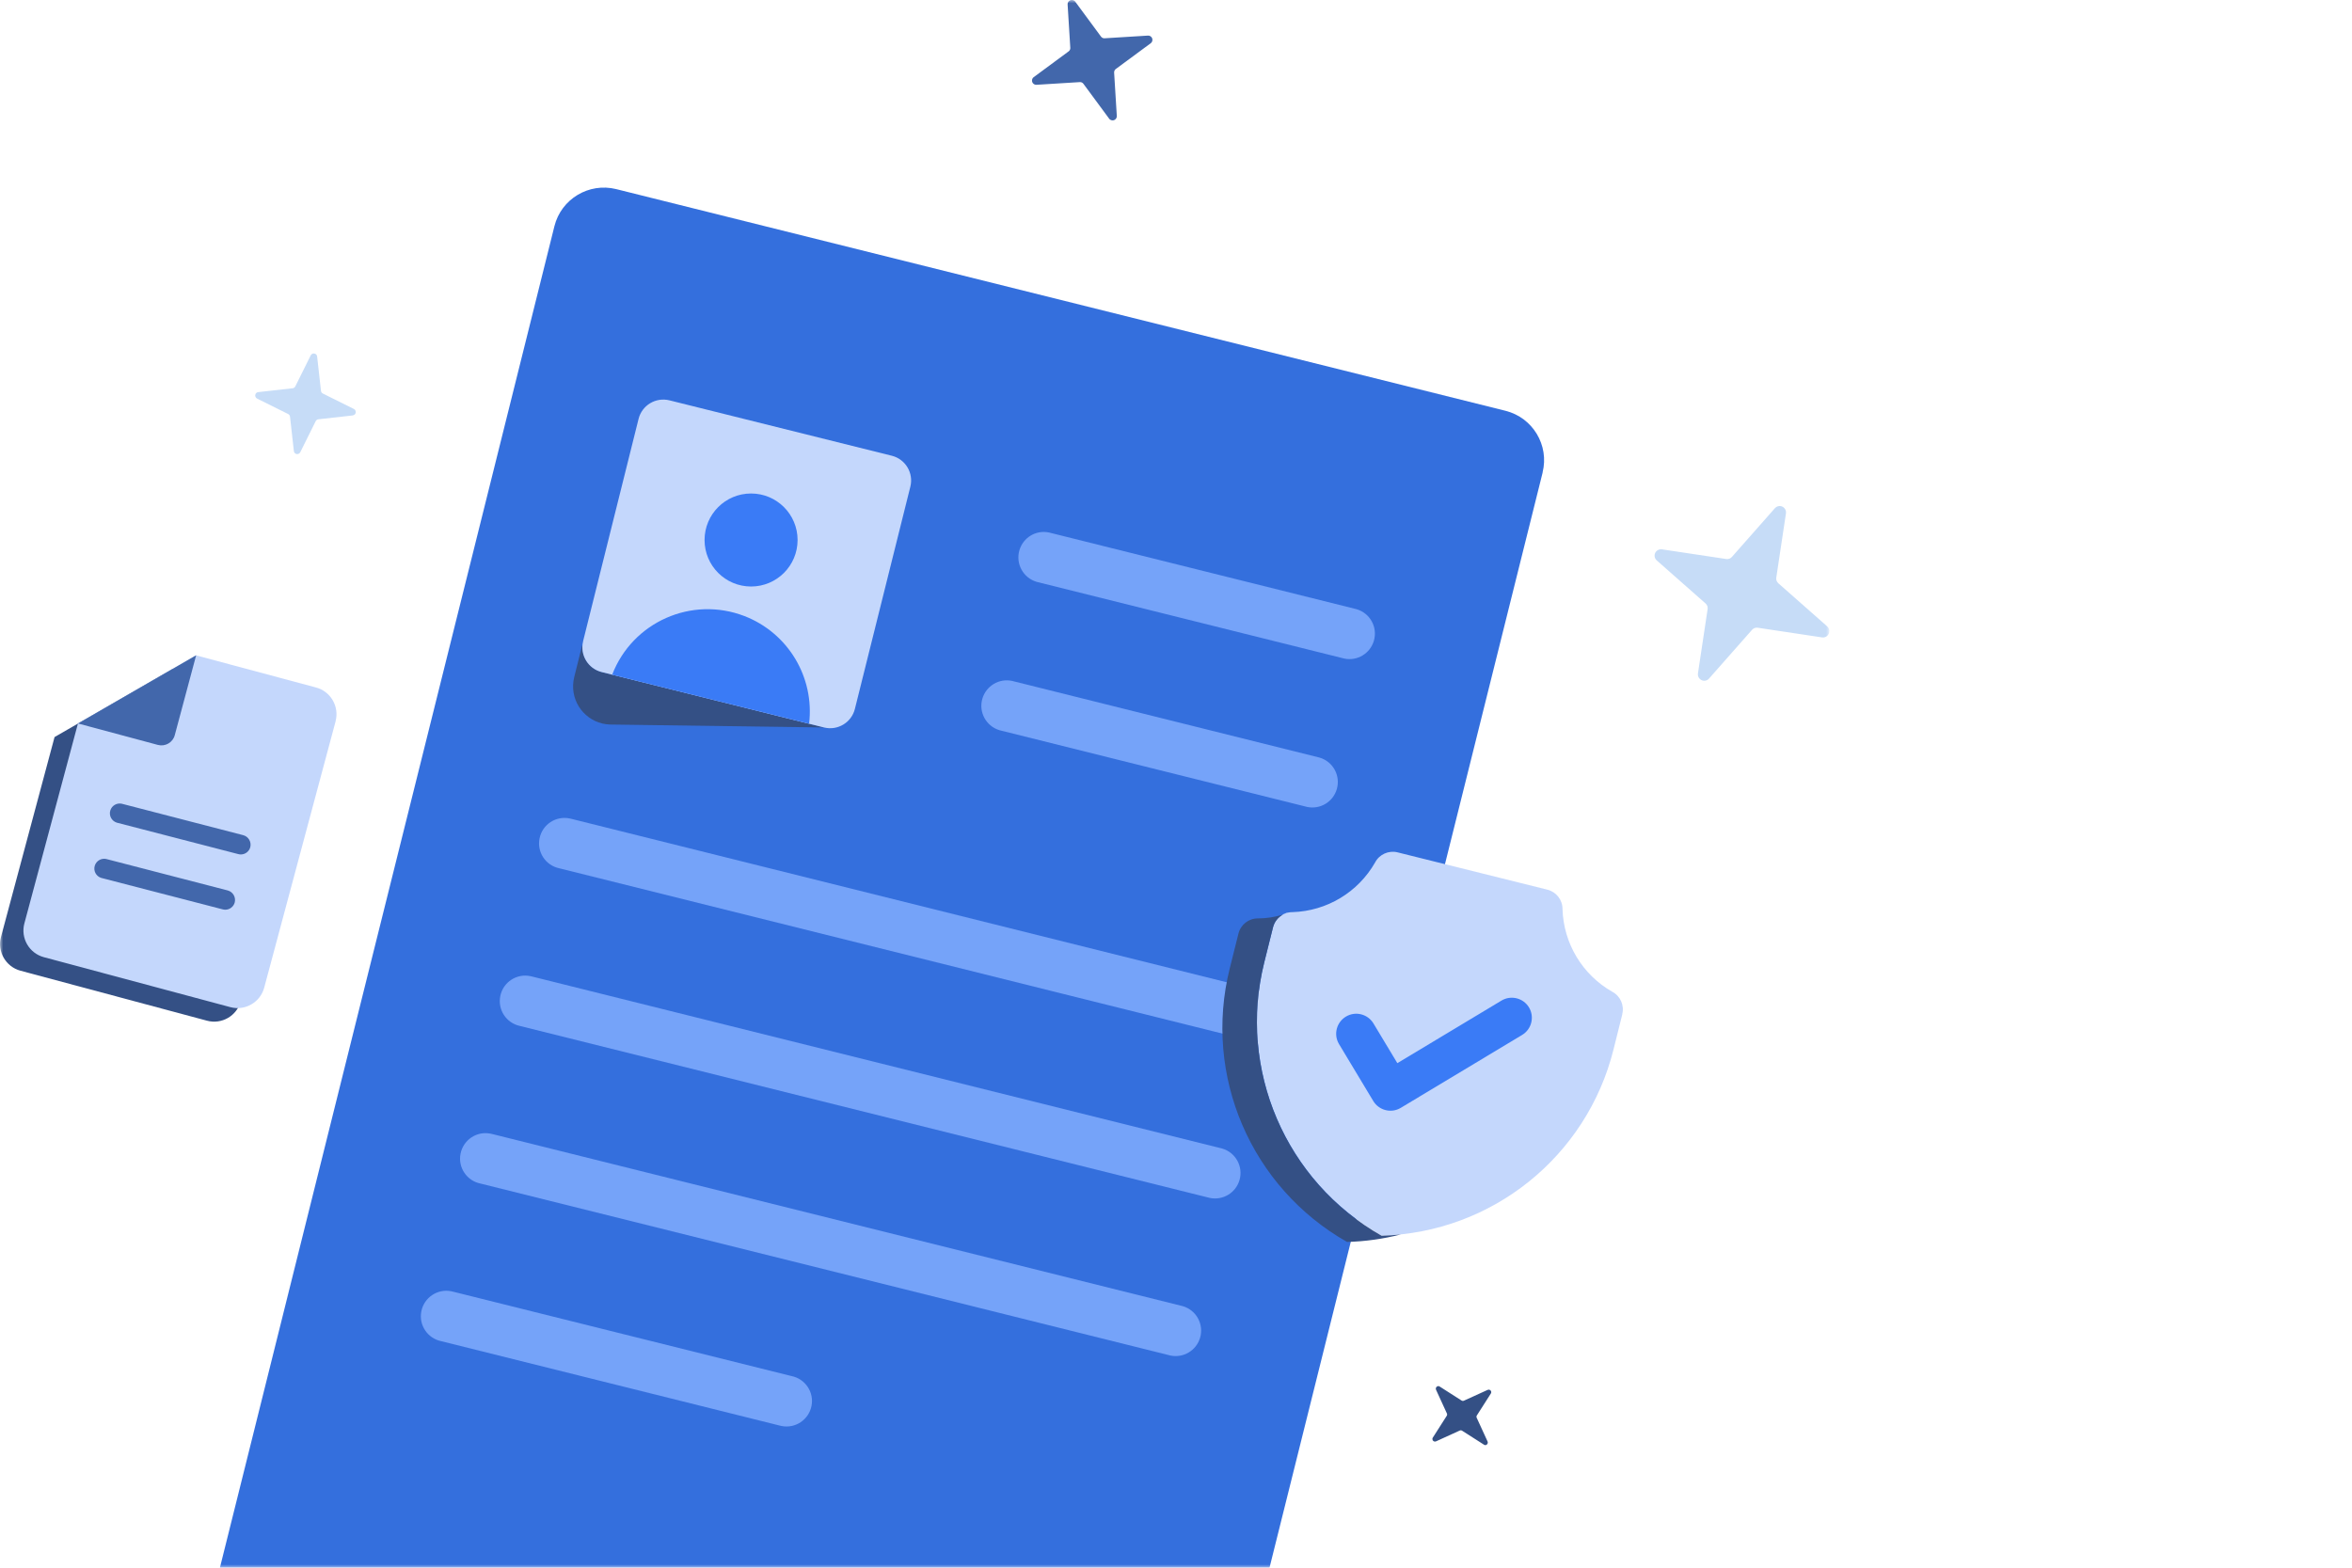<svg width="360" height="240" viewBox="0 0 360 240" fill="none" xmlns="http://www.w3.org/2000/svg">
<mask id="mask0_10327_23344" style="mask-type:luminance" maskUnits="userSpaceOnUse" x="0" y="0" width="280" height="240">
<path d="M280 0H0V240H280V0Z" fill="white"/>
</mask>
<g mask="url(#mask0_10327_23344)">
<path d="M236.12 72.33L183.32 284.09C182.28 288.27 178.05 290.81 173.88 289.77L37.75 255.83C33.57 254.79 31.03 250.56 32.07 246.38L84.86 34.63C85.9 30.46 90.13 27.92 94.31 28.95L230.44 62.89C234.61 63.94 237.15 68.16 236.11 72.33H236.12Z" fill="#346FDD"/>
<path d="M126.13 111.37L93.34 110.92C90.12 110.8 87.6 108.09 87.72 104.86C87.74 104.46 87.79 104.05 87.89 103.66L89.1 98.81L89.15 98.83C89.03 100.71 90.27 102.42 92.1 102.88L126.13 111.36V111.37Z" fill="#345085"/>
<path d="M139.34 74.499L130.85 108.529C130.33 110.619 128.21 111.889 126.12 111.369L123.84 110.799L93.7 103.289L92.1 102.889C90.02 102.379 88.74 100.279 89.25 98.189V98.159L97.74 64.129C98.26 62.039 100.38 60.769 102.47 61.289L136.5 69.769C138.59 70.289 139.86 72.409 139.34 74.499Z" fill="#C4D7FC"/>
<path d="M205.75 100.82L158.68 89.08C156.61 88.47 155.43 86.31 156.03 84.24C156.6 82.29 158.57 81.1 160.56 81.52L207.63 93.26C209.7 93.86 210.89 96.02 210.29 98.09C209.72 100.05 207.74 101.24 205.75 100.82Z" fill="#75A3F9"/>
<path d="M200.09 123.539L153.02 111.799C150.95 111.199 149.76 109.039 150.36 106.969C150.93 105.009 152.91 103.819 154.9 104.239L201.97 115.979C204.04 116.589 205.22 118.749 204.61 120.819C204.04 122.769 202.07 123.949 200.08 123.539H200.09Z" fill="#75A3F9"/>
<path d="M191.18 159.25L85.61 132.93C83.5 132.49 82.15 130.43 82.59 128.32C83.03 126.21 85.09 124.86 87.2 125.3C87.3 125.32 87.4 125.35 87.5 125.37L193.07 151.7C195.14 152.3 196.33 154.46 195.73 156.53C195.16 158.49 193.18 159.68 191.19 159.26L191.18 159.25Z" fill="#75A3F9"/>
<path d="M185.17 183.39L79.6 157.07C77.49 156.63 76.14 154.57 76.58 152.46C77.02 150.35 79.08 149 81.19 149.44C81.29 149.46 81.39 149.49 81.49 149.51L187.06 175.83C189.13 176.43 190.32 178.59 189.72 180.66C189.15 182.62 187.17 183.81 185.17 183.39Z" fill="#75A3F9"/>
<path d="M179.15 207.52L73.57 181.199C71.46 180.789 70.07 178.74 70.49 176.63C70.9 174.52 72.95 173.13 75.06 173.55C75.09 173.55 75.13 173.56 75.16 173.57C75.26 173.59 75.36 173.619 75.46 173.639L181.03 199.96C183.1 200.56 184.29 202.719 183.69 204.789C183.12 206.749 181.14 207.94 179.14 207.52H179.15Z" fill="#75A3F9"/>
<path d="M119.25 218.22L67.56 205.33C65.45 204.91 64.07 202.86 64.49 200.75C64.91 198.64 66.96 197.26 69.07 197.68C69.1 197.68 69.12 197.69 69.15 197.7C69.25 197.72 69.35 197.75 69.45 197.77L121.14 210.66C123.25 211.08 124.63 213.13 124.21 215.24C123.79 217.35 121.74 218.73 119.63 218.31C119.6 218.31 119.58 218.3 119.55 218.29C119.45 218.27 119.35 218.24 119.25 218.22Z" fill="#75A3F9"/>
<path d="M114.96 89.79C118.892 89.79 122.08 86.602 122.08 82.67C122.08 78.737 118.892 75.55 114.96 75.55C111.028 75.55 107.84 78.737 107.84 82.67C107.84 86.602 111.028 89.79 114.96 89.79Z" fill="#3A7BF6"/>
<path d="M123.84 110.799L93.7 103.289C96.81 95.219 105.86 91.21 113.93 94.309C120.62 96.889 124.7 103.679 123.84 110.799Z" fill="#3A7BF6"/>
<path d="M54 63.6L48.73 64.19C48.55 64.21 48.4 64.32 48.32 64.48L45.96 69.23C45.83 69.49 45.52 69.59 45.27 69.47C45.11 69.39 45 69.24 44.98 69.06L44.39 63.79C44.37 63.61 44.26 63.46 44.1 63.38L39.35 61.02C39.09 60.89 38.99 60.58 39.11 60.32C39.19 60.16 39.34 60.05 39.52 60.03L44.79 59.44C44.97 59.42 45.12 59.31 45.2 59.15L47.56 54.4C47.69 54.14 48 54.04 48.26 54.17C48.42 54.25 48.52 54.4 48.54 54.57L49.13 59.84C49.15 60.02 49.26 60.17 49.42 60.25L54.17 62.61C54.43 62.74 54.53 63.05 54.4 63.31C54.32 63.47 54.17 63.57 53.99 63.59L54 63.6Z" fill="#C6DCF7"/>
<path d="M227.14 221.169L223.79 219.029C223.68 218.959 223.54 218.949 223.42 219.009L219.8 220.659C219.6 220.749 219.37 220.659 219.28 220.469C219.23 220.349 219.23 220.209 219.3 220.099L221.44 216.749C221.51 216.639 221.52 216.499 221.46 216.379L219.8 212.759C219.71 212.559 219.8 212.329 219.99 212.239C220.11 212.189 220.25 212.189 220.36 212.269L223.71 214.409C223.82 214.479 223.96 214.489 224.08 214.429L227.7 212.779C227.9 212.689 228.13 212.779 228.22 212.969C228.27 213.089 228.26 213.229 228.19 213.339L226.05 216.689C225.98 216.799 225.97 216.939 226.03 217.059L227.69 220.679C227.78 220.879 227.69 221.109 227.5 221.199C227.38 221.259 227.24 221.249 227.13 221.169H227.14Z" fill="#345085"/>
<path d="M278.88 97.58L269.04 96.1C268.71 96.05 268.39 96.17 268.17 96.42L261.59 103.88C261.24 104.29 260.62 104.33 260.22 103.98C259.96 103.76 259.84 103.42 259.89 103.09L261.37 93.25C261.42 92.92 261.3 92.59 261.05 92.38L253.59 85.8C253.18 85.45 253.14 84.83 253.49 84.43C253.71 84.17 254.05 84.05 254.38 84.1L264.22 85.58C264.55 85.63 264.87 85.51 265.09 85.26L271.67 77.8C272.03 77.4 272.64 77.36 273.04 77.71C273.29 77.93 273.41 78.26 273.36 78.59L271.88 88.43C271.83 88.76 271.95 89.08 272.2 89.3L279.66 95.88C280.07 96.23 280.11 96.85 279.76 97.26C279.54 97.51 279.21 97.64 278.88 97.58Z" fill="#C6DCF7"/>
<path d="M169.77 18.17L165.83 12.83C165.7 12.65 165.49 12.55 165.27 12.57L158.65 12.98C158.29 13 157.98 12.73 157.96 12.37C157.95 12.15 158.04 11.94 158.22 11.81L163.56 7.87C163.74 7.74 163.84 7.53 163.82 7.31L163.41 0.69C163.39 0.33 163.66 0.02 164.02 -0C164.24 -0.01 164.45 0.08 164.58 0.26L168.52 5.6C168.65 5.78 168.86 5.88 169.08 5.86L175.7 5.45C176.06 5.43 176.37 5.7 176.39 6.06C176.4 6.28 176.31 6.49 176.13 6.62L170.79 10.56C170.61 10.69 170.52 10.9 170.53 11.12L170.94 17.74C170.96 18.1 170.69 18.41 170.33 18.43C170.11 18.44 169.9 18.34 169.76 18.17H169.77Z" fill="#4267AB"/>
<path d="M248.31 155.29L246.97 160.65C242.88 177.05 228.37 188.71 211.47 189.17C196.77 180.83 189.42 163.72 193.51 147.32L194.85 141.96C195.19 140.59 196.42 139.63 197.83 139.64C203.08 139.48 207.87 136.6 210.47 132.04C211.12 130.79 212.55 130.15 213.92 130.49L236.84 136.2C238.21 136.54 239.17 137.77 239.16 139.18C239.32 144.43 242.2 149.22 246.76 151.82C248.01 152.47 248.65 153.9 248.3 155.27L248.31 155.29Z" fill="#C4D7FC"/>
<path d="M212.08 169.95C211.29 169.75 210.61 169.25 210.19 168.55L204.94 159.82C204.08 158.36 204.57 156.48 206.03 155.62C207.47 154.77 209.33 155.23 210.21 156.66L213.88 162.76L229.82 153.18C231.27 152.31 233.16 152.78 234.03 154.23C234.9 155.68 234.43 157.57 232.98 158.44L214.41 169.6C213.71 170.02 212.88 170.15 212.09 169.95H212.08Z" fill="#3A7BF6"/>
<path d="M196.35 140.01C196.64 139.85 196.96 139.74 197.29 139.68C196.98 139.8 196.66 139.91 196.35 140.01Z" fill="#C6DCF7"/>
<path d="M214.42 188.98C211.72 189.67 208.96 190.06 206.18 190.13C191.48 181.79 184.13 164.68 188.22 148.28L189.56 142.92C189.9 141.55 191.13 140.59 192.54 140.6C193.83 140.6 195.12 140.4 196.36 140.02C195.61 140.43 195.06 141.14 194.85 141.97L193.51 147.33C189.42 163.73 196.76 180.85 211.47 189.18C212.47 189.15 213.45 189.09 214.42 188.98Z" fill="#345085"/>
<path d="M47.78 112.499L36.85 153.279C36.25 155.529 33.93 156.869 31.68 156.259L3.14 148.609C0.89 148.009 -0.45 145.689 0.15 143.439L8.35 112.839L26.44 102.399L44.8 107.319C47.05 107.919 48.39 110.239 47.78 112.489V112.499Z" fill="#345085"/>
<path d="M51.37 110.419L40.44 151.199C39.84 153.449 37.52 154.789 35.27 154.189L6.72 146.539C4.47 145.939 3.13 143.629 3.73 141.369L11.93 110.769L30.01 100.329L48.37 105.249C50.62 105.849 51.96 108.169 51.36 110.419H51.37Z" fill="#C4D7FC"/>
<path d="M30.02 100.329L26.75 112.549C26.45 113.679 25.29 114.339 24.16 114.039L11.94 110.759L30.02 100.319V100.329Z" fill="#4267AB"/>
<path d="M36.86 130.809C36.73 130.809 36.61 130.789 36.48 130.759L17.87 125.939C17.08 125.689 16.64 124.849 16.89 124.059C17.12 123.329 17.87 122.889 18.62 123.039L37.23 127.859C38.03 128.069 38.51 128.889 38.31 129.689C38.14 130.349 37.54 130.809 36.86 130.809Z" fill="#4267AB"/>
<path d="M34.48 139.269C34.35 139.269 34.23 139.249 34.1 139.219L15.49 134.399C14.7 134.149 14.26 133.309 14.51 132.519C14.74 131.789 15.49 131.349 16.24 131.499L34.85 136.319C35.65 136.529 36.13 137.349 35.93 138.149C35.76 138.809 35.16 139.269 34.48 139.269Z" fill="#4267AB"/>
</g>
</svg>
